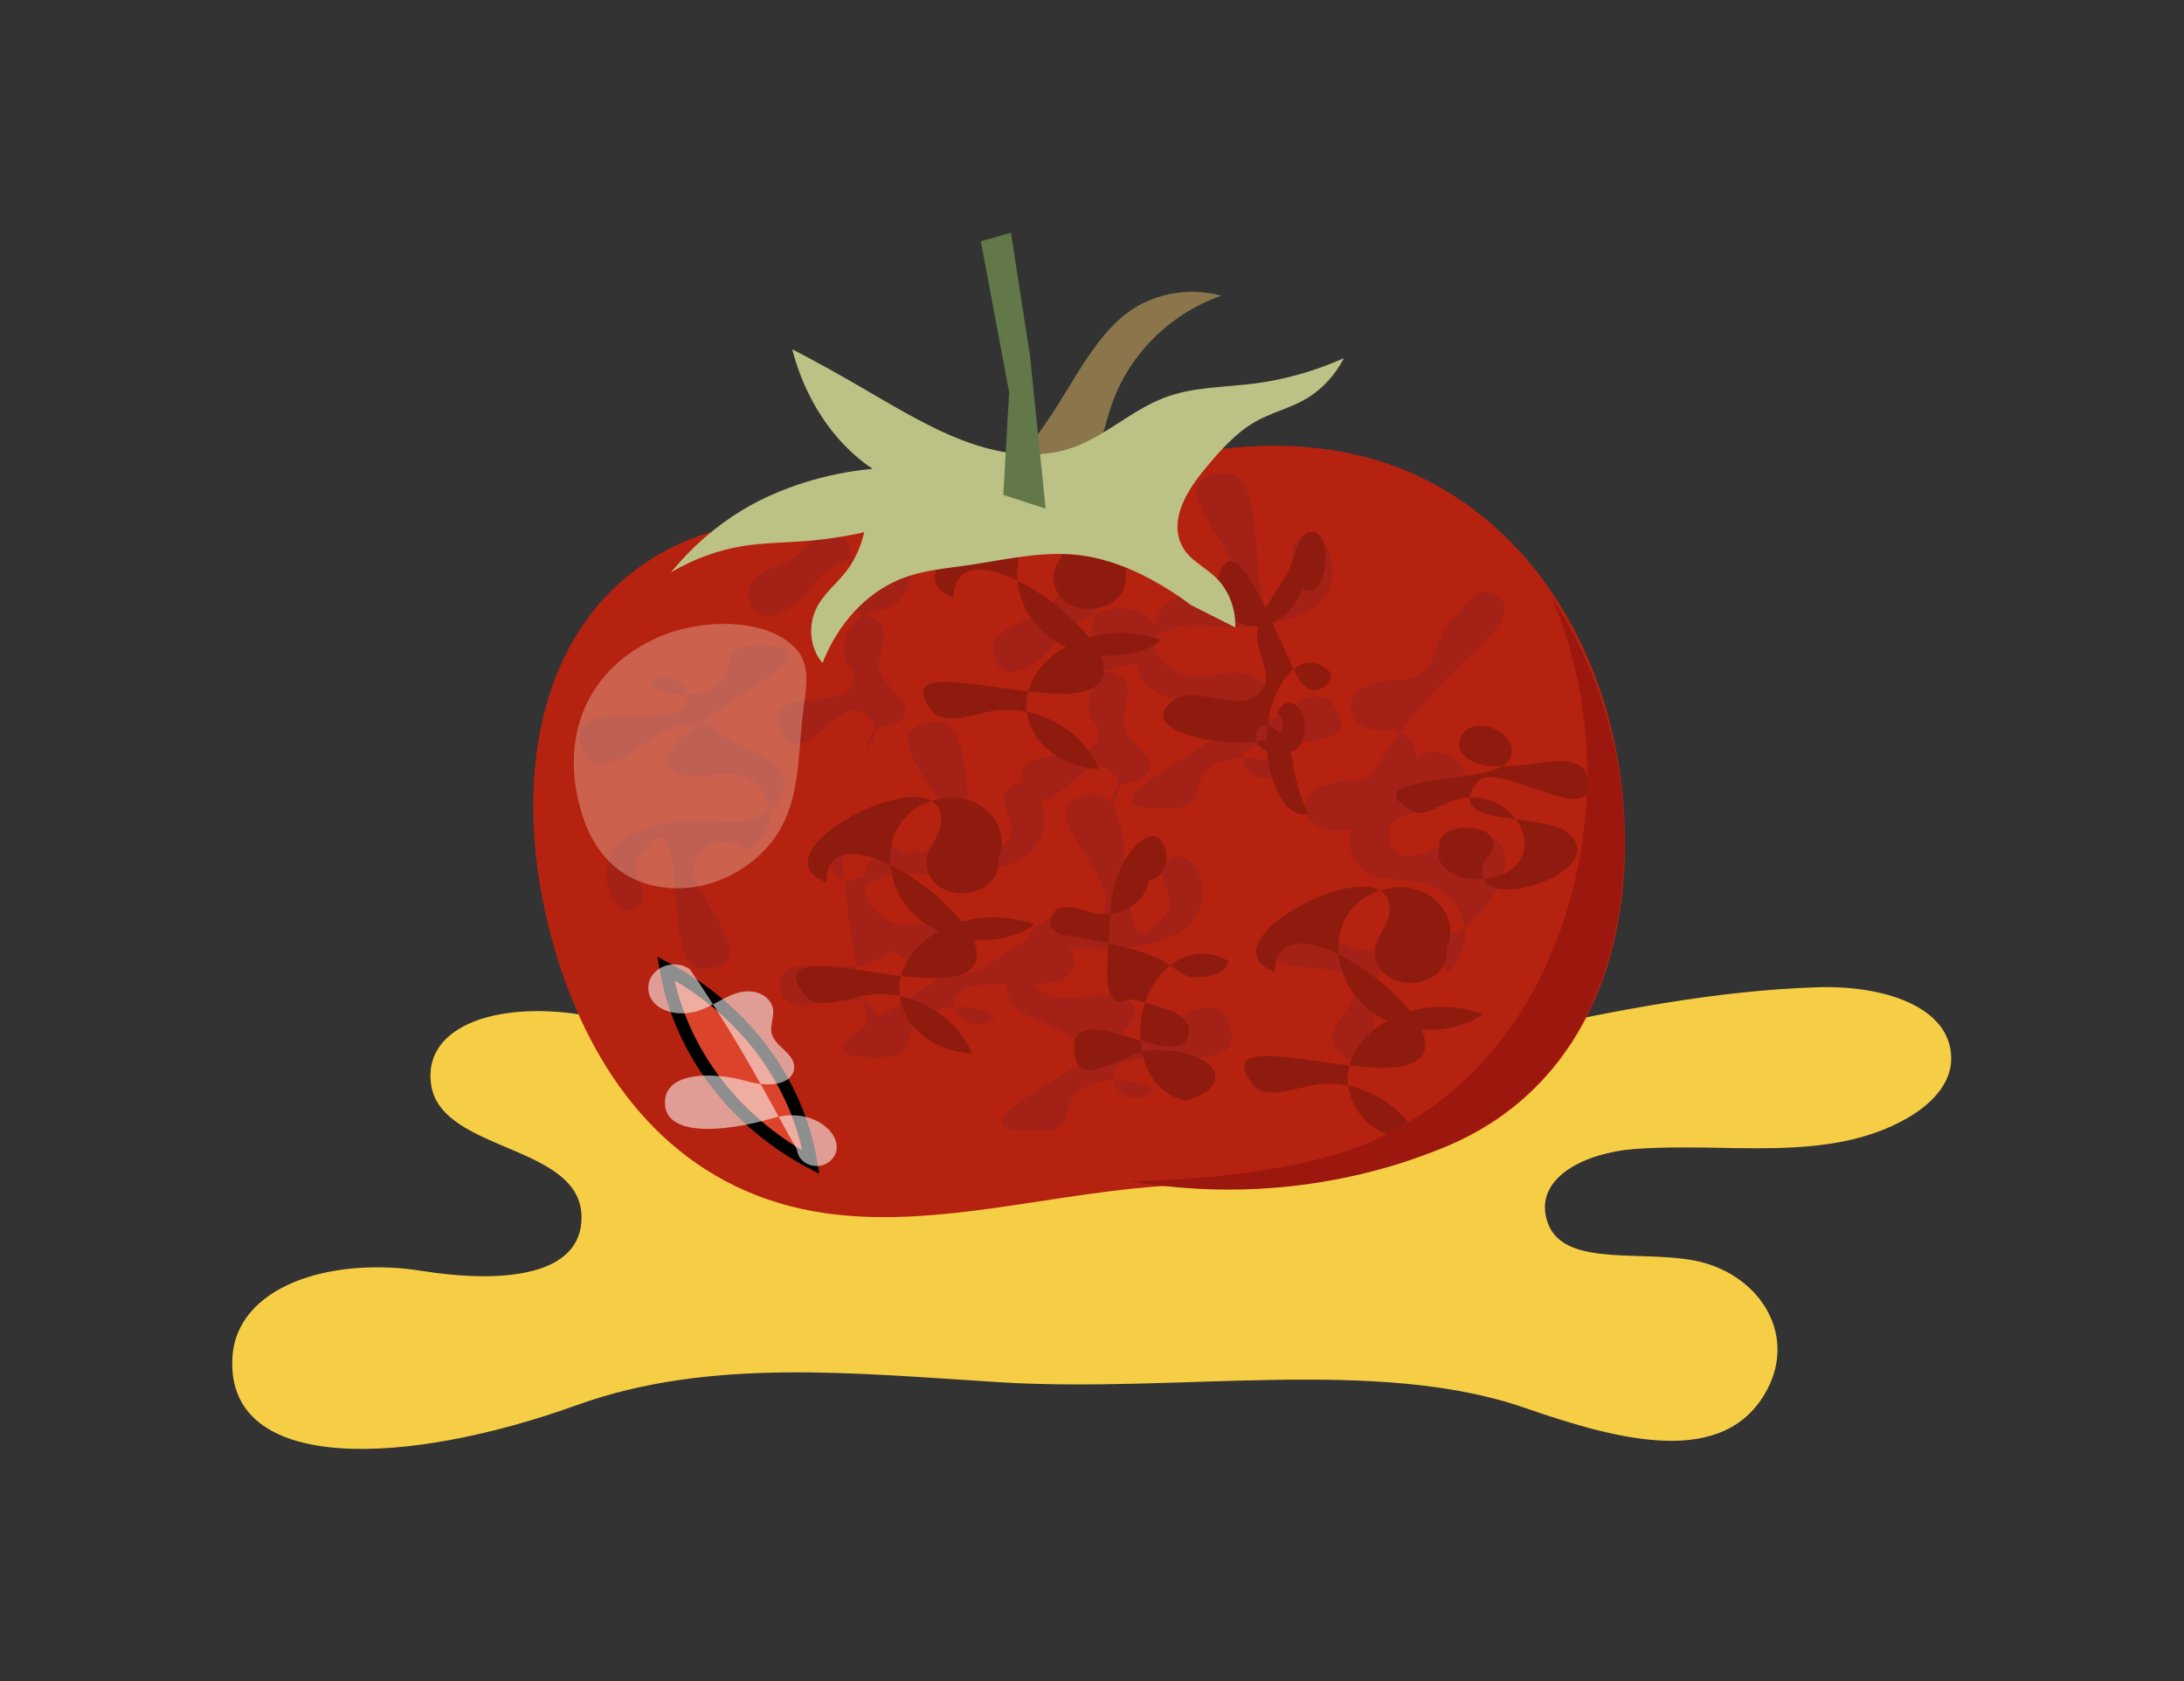 <?xml version="1.0" encoding="UTF-8" standalone="no"?>
<!-- Created with Inkscape (http://www.inkscape.org/) -->

<svg
   version="1.1"
   id="svg2"
   width="463.829"
   height="357.002"
   viewBox="0 0 463.829 357.002"
   xmlns="http://www.w3.org/2000/svg"
   xmlns:svg="http://www.w3.org/2000/svg">
  <rect x="0" y="0" width="463.829" height="357.002" fill="#333333" stroke="none"/>
  <defs
     id="defs6">
    <clipPath
       clipPathUnits="userSpaceOnUse"
       id="clipPath18">
      <path
         d="m 36,36 h 275.872 v 75.568 H 36 Z"
         id="path16" />
    </clipPath>
    <clipPath
       clipPathUnits="userSpaceOnUse"
       id="clipPath28">
      <path
         d="m 83.952,72.923 h 175.94 v 124.889 H 83.952 Z"
         id="path26" />
    </clipPath>
    <clipPath
       clipPathUnits="userSpaceOnUse"
       id="clipPath38">
      <path
         d="m 103.741,79.812 h 27.797 v 36.585 H 103.741 Z"
         id="path36" />
    </clipPath>
    <clipPath
       clipPathUnits="userSpaceOnUse"
       id="clipPath52">
      <path
         d="m 123.215,101.111 h 24.462 v 32.913 H 123.215 Z"
         id="path50" />
    </clipPath>
    <clipPath
       clipPathUnits="userSpaceOnUse"
       id="clipPath62">
      <path
         d="m 200.86,97.473 h 39.962 v 77.081 h -39.962 z"
         id="path60" />
    </clipPath>
    <clipPath
       clipPathUnits="userSpaceOnUse"
       id="clipPath72">
      <path
         d="m 221.385,125.116 h 32.669 v 28.104 H 221.385 Z"
         id="path70" />
    </clipPath>
    <clipPath
       clipPathUnits="userSpaceOnUse"
       id="clipPath82">
      <path
         d="m 157.161,138.721 h 27.748 v 36.13 H 157.161 Z"
         id="path80" />
    </clipPath>
    <clipPath
       clipPathUnits="userSpaceOnUse"
       id="clipPath92">
      <path
         d="m 158.635,86.667 h 38.683 v 55.466 H 158.635 Z"
         id="path90" />
    </clipPath>
    <clipPath
       clipPathUnits="userSpaceOnUse"
       id="clipPath102">
      <path
         d="m 179.37,137.995 h 35.283 v 55.466 h -35.283 z"
         id="path100" />
    </clipPath>
    <clipPath
       clipPathUnits="userSpaceOnUse"
       id="clipPath112">
      <path
         d="m 184.314,137.088 h 28.795 v 47 H 184.314 Z"
         id="path110" />
    </clipPath>
    <clipPath
       clipPathUnits="userSpaceOnUse"
       id="clipPath122">
      <path
         d="m 133.404,98.389 h 38.683 v 55.466 H 133.404 Z"
         id="path120" />
    </clipPath>
    <clipPath
       clipPathUnits="userSpaceOnUse"
       id="clipPath132">
      <path
         d="m 91.286,112.44 h 35.283 v 53.481 h -35.283 z"
         id="path130" />
    </clipPath>
    <clipPath
       clipPathUnits="userSpaceOnUse"
       id="clipPath142">
      <path
         d="m 125.804,99.002 h 40.099 v 42.841 H 125.804 Z"
         id="path140" />
    </clipPath>
    <clipPath
       clipPathUnits="userSpaceOnUse"
       id="clipPath152">
      <path
         d="m 118.246,147.662 h 27.748 v 36.13 H 118.246 Z"
         id="path150" />
    </clipPath>
    <clipPath
       clipPathUnits="userSpaceOnUse"
       id="clipPath162">
      <path
         d="m 146.056,144.307 h 40.099 v 42.841 H 146.056 Z"
         id="path160" />
    </clipPath>
    <clipPath
       clipPathUnits="userSpaceOnUse"
       id="clipPath172">
      <path
         d="m 166.324,91.492 h 30.276 v 44.116 H 166.324 Z"
         id="path170" />
    </clipPath>
    <clipPath
       clipPathUnits="userSpaceOnUse"
       id="clipPath182">
      <path
         d="m 197.237,84.73 h 40.099 v 42.841 H 197.237 Z"
         id="path180" />
    </clipPath>
    <clipPath
       clipPathUnits="userSpaceOnUse"
       id="clipPath192">
      <path
         d="m 102.288,81.065 h 32.027 v 34.13 H 102.288 Z"
         id="path190" />
    </clipPath>
    <clipPath
       clipPathUnits="userSpaceOnUse"
       id="clipPath202">
      <path
         d="m 178.999,77.308 h 80.823 v 96.332 H 178.999 Z"
         id="path200" />
    </clipPath>
    <clipPath
       clipPathUnits="userSpaceOnUse"
       id="clipPath212">
      <path
         d="m 164.413,227.712 31.341,-6.167 -7.556,-38.404 -31.341,6.167 z"
         id="path210" />
    </clipPath>
    <clipPath
       clipPathUnits="userSpaceOnUse"
       id="clipPath218">
      <path
         d="M 0,0 H 347.872 V 267.752 H 0 Z"
         id="path216" />
    </clipPath>
    <clipPath
       clipPathUnits="userSpaceOnUse"
       id="clipPath228">
      <path
         d="m 105.894,161.198 h 109.224 v 51.981 H 105.894 Z"
         id="path226" />
    </clipPath>
    <clipPath
       clipPathUnits="userSpaceOnUse"
       id="clipPath238">
      <path
         d="m 155.268,185.792 h 12.327 v 45.96 H 155.268 Z"
         id="path236" />
    </clipPath>
    <clipPath
       clipPathUnits="userSpaceOnUse"
       id="clipPath248">
      <path
         d="m 90.42,125.313 h 39.054 v 44.116 H 90.42 Z"
         id="path246" />
    </clipPath>
  </defs>
  <g
     id="g8"
     transform="matrix(1.333,0,0,-1.333,0,357.002)">
    <g
       id="g10" />
    <g
       id="g12">
      <g
         id="g14"
         clip-path="url(#clipPath18)">
        <path
           d="M 100.398,104.273 C 84.061,109.647 67.201,106.122 68.669,95.141 70.168,83.936 93.606,85.736 92.621,73.111 91.923,64.175 79.009,63.48 67.245,65.356 52.71,67.675 37.626,62.955 37.024,51.492 36.048,32.9 65.01,34.283 91.878,43.973 c 10.689,3.855 21.847,5.092 33.171,5.215 11.321,0.123 22.818,-0.865 34.229,-1.566 28.652,-1.76 60.015,4.131 83.677,-4.087 15.304,-5.316 31.907,-9.607 38.577,2.882 4.89,9.155 -1.567,18.803 -11.844,20.643 -9.324,1.669 -22,-1.381 -23.455,7.335 -1.005,6.018 6.328,9.756 14.045,10.369 14.868,1.181 30.851,-2.392 43.601,4.94 3.813,2.193 7.013,5.463 6.993,9.511 -0.04,8.287 -10.85,11.678 -21.364,11.329 -31.945,-1.063 -62.836,-12.286 -94.554,-16.099 -32.227,-3.874 -63.803,-0.286 -94.555,9.829 z"
           style="fill:#f6ce46;fill-opacity:1;fill-rule:nonzero;stroke:none"
           id="path20" />
      </g>
    </g>
    <g
       id="g22">
      <g
         id="g24"
         clip-path="url(#clipPath28)">
        <path
           d="m 87.295,120.63 c -5.427,22.233 -2.147,47.151 17.508,58.776 6.283,3.717 13.554,5.247 20.826,6.251 8.818,1.217 17.869,1.79 26.91,1.605 l 17.813,2.395 c 7.089,3.144 14.431,5.255 21.842,6.344 11.623,1.708 23.731,0.942 34.706,-4.48 18.202,-8.992 29.307,-28.445 31.539,-49.577 2.171,-20.554 -3.22,-42.008 -21.405,-53.375 C 220.909,78.489 200.176,80.444 180.863,78.506 160.495,76.463 139.603,69.98 120.598,77.368 101.86,84.652 91.759,102.341 87.295,120.63 Z"
           style="fill:#b62210;fill-opacity:1;fill-rule:nonzero;stroke:none"
           id="path30" />
      </g>
    </g>
    <g
       id="g32">
      <g
         id="g34"
         clip-path="url(#clipPath38)">
        <path
           d="m 129.214,82.648 c -5.391,2.866 -10.113,6.664 -13.898,11.18 -4.841,5.776 -8.019,12.559 -9.246,19.733 5.862,-3.105 10.928,-7.311 14.859,-12.337 4.318,-5.52 7.155,-11.882 8.285,-18.576 z"
           style="fill:#dc432b;fill-opacity:1;fill-rule:nonzero;stroke:none"
           id="path40" />
        <g
           id="g42"
           transform="matrix(1,0,0,-1,106.07,113.561)">
          <path
             d="M 23.144,30.913 C 17.752,28.047 13.031,24.249 9.246,19.733 4.405,13.957 1.227,7.174 0,0 c 5.862,3.105 10.928,7.311 14.859,12.337 4.318,5.52 7.155,11.882 8.285,18.576 z"
             style="fill:none;stroke:#000000;stroke-width:2;stroke-linecap:butt;stroke-linejoin:miter;stroke-miterlimit:4;stroke-dasharray:none;stroke-opacity:1"
             id="path44" />
        </g>
      </g>
    </g>
    <g
       id="g46">
      <g
         id="g48"
         clip-path="url(#clipPath52)">
        <path
           d="m 139.085,102.111 c -0.97,2.823 -1.797,6.475 -2.537,10.765 -1.026,5.945 -1.854,12.863 -2.543,20.148 -3.122,-1.469 -1.707,-5.775 1.79,-5.448 3.817,0.357 12.286,8.277 10.684,2.763 -0.378,-1.301 -2.216,-1.223 -3.784,-1.287 -3.006,-0.122 -5.556,-2.115 -6.12,-4.753 -0.743,-3.476 1.95,-6.783 5.824,-7.156 -1.789,-2.194 -4.664,-3.433 -7.666,-3.303 -4.849,0.211 -10.576,1.022 -10.516,-2.803 0.104,-6.539 9.646,-0.956 13.694,-3.011 2.359,-1.198 2.941,-4.056 1.175,-5.915 z"
           style="fill:#a42117;fill-opacity:1;fill-rule:nonzero;stroke:none"
           id="path54" />
      </g>
    </g>
    <g
       id="g56">
      <g
         id="g58"
         clip-path="url(#clipPath62)">
        <path
           d="m 225.953,147.393 c 4.515,2.436 9.521,-2.398 6.572,-6.346 -2.499,-3.346 -12.889,-1.335 -11.087,-7.231 1.857,-6.075 9.072,1.222 14.056,1.007 12.076,-0.523 -4.382,-23.633 -9.853,-13.835 -1.855,-3.803 -6.771,-5.496 -10.934,-3.767 -5.309,2.205 -11.232,6.018 -12.583,1.557 -2.357,-7.788 11.739,-3.126 13.639,-7.458 1.57,-3.579 -6.795,-8.034 -2.042,-11.52 8.112,-5.951 3.423,9.788 6.739,14.573 2.701,3.898 9.157,2.999 10.157,-1.518 5.034,4.491 3.01,12.214 -3.673,14.222 -3.229,0.97 -7.1,0.093 -9.73,2.153 -6.732,5.273 3.209,20.057 13.066,30.243 4.707,4.864 10.211,8.851 9.375,12.07 -0.289,1.113 -1.539,1.906 -2.786,2.005 -2.163,0.172 -3.513,-2.443 -5.444,-4.312 -2.828,-2.738 -2.117,-7.57 -5.987,-9.205 -1.013,-0.428 -2.136,-0.43 -3.211,-0.524 -1.643,-0.143 -3.266,-0.51 -4.816,-1.102 -2.741,-1.186 -3.026,-4.63 -0.512,-6.176 1.937,-1.191 4.619,-0.304 6.623,-1.373 3.242,-1.728 2.375,-5.906 0.284,-9.367 -4.821,-7.981 -16.182,-7.434 -15.715,-1.929 0.301,3.555 5.313,3.726 9.548,4.179 3.144,0.337 6.073,1.624 8.316,3.655 z"
           style="fill:#a42117;fill-opacity:1;fill-rule:nonzero;stroke:none"
           id="path64" />
      </g>
    </g>
    <g
       id="g66">
      <g
         id="g68"
         clip-path="url(#clipPath72)">
        <path
           d="m 232.529,149.766 c 1.196,5.076 10.567,1.405 7.834,-3.154 -2.351,-3.921 -25.633,-2.024 -15.386,-7.976 1.804,-1.048 3.73,0.57 5.65,1.343 11.173,4.5 18.237,-11.15 5.365,-12.231 -4.168,-0.35 -7.736,2.273 -6.642,5.173 -0.601,3.719 8.259,4.225 8.65,0.488 0.131,-1.25 -1.394,-2.163 -1.725,-3.334 -2.447,-8.652 20.711,-1.333 13.708,4.937 -4.077,3.65 -20.337,0.717 -14.631,8.201 3.029,3.973 20.396,-8.849 17.345,1.423 -0.558,1.878 -3.657,2.176 -6.449,1.805 -2.837,-0.377 -5.78,-0.855 -8.542,-0.696 -3.018,0.174 -5.7,1.802 -5.177,4.02 z"
           style="fill:#8f1b0f;fill-opacity:1;fill-rule:nonzero;stroke:none"
           id="path74" />
      </g>
    </g>
    <g
       id="g76">
      <g
         id="g78"
         clip-path="url(#clipPath82)">
        <path
           d="m 171.976,173.678 c 5.688,-1.887 -0.907,-9.014 2.546,-11.825 1.256,-1.023 3.269,-0.912 4.412,-2.056 2.183,-2.184 -0.666,-5.274 0.144,-7.871 0.867,-2.781 5.852,-4.888 3.522,-7.616 -0.949,-1.111 -2.762,-0.951 -4.048,-1.673 -1.093,-0.614 -1.675,-1.762 -1.478,-2.916 2.219,1.938 1.128,5.574 -1.796,5.984 -3.744,0.526 -8.617,-9.535 -11.77,-3.395 -3.62,7.051 8.923,3.713 10.988,6.995 0.821,1.305 0.521,3.015 -0.695,3.967 -1.062,2.926 0.063,5.968 2.544,7.521 0.952,0.597 2.083,0.727 3.164,0.964 1.08,0.237 2.109,0.58 2.861,1.597 5.99,8.093 -6.938,11.131 -14.406,1.763 -3.776,-4.736 -8.894,-6.133 -9.735,-1.435 -0.674,3.763 3.808,4.404 6.601,6.05 2.536,1.494 4.189,4.927 7.146,3.946 z"
           style="fill:#a42117;fill-opacity:1;fill-rule:nonzero;stroke:none"
           id="path84" />
      </g>
    </g>
    <g
       id="g86">
      <g
         id="g88"
         clip-path="url(#clipPath92)">
        <path
           d="m 173.081,100.797 c -1.596,1.458 -3.415,2.574 -5.267,3.416 -2.724,1.239 -5.563,2.13 -6.744,4.119 -2.83,4.767 3.636,9.904 12.404,8.293 4.725,-0.324 9.463,0.453 13.765,2.258 7.811,3.277 3.499,15.51 -1.11,11.798 -2.737,-2.204 1.648,-5.845 -0.22,-8.26 -10.148,-13.123 -2.918,19.083 -11.347,18.709 -12.245,-0.544 3.431,-12.623 1.496,-17.75 -1.275,-3.379 -6.231,-4.475 -8.847,-1.879 -7.341,-3.034 -4.7,-13.107 3.354,-12.728 2.39,0.112 4.853,0.947 7.007,0.4 16.641,-4.231 -35.687,-22.427 -11.379,-21.469 5.345,0.211 2.678,4.391 5.982,6.577 2.966,1.963 8.813,1.9 11.662,-0.085 -2.052,-2.345 -6.204,-1.199 -6.474,1.787 -0.687,7.602 23.461,-1.979 18.208,9.509 -1.777,3.887 -7.319,0.888 -12.02,-2.505 -2.948,-2.128 -6.813,-2.938 -10.469,-2.191 z"
           style="fill:#a42117;fill-opacity:1;fill-rule:nonzero;stroke:none"
           id="path94" />
      </g>
    </g>
    <g
       id="g96">
      <g
         id="g98"
         clip-path="url(#clipPath102)">
        <path
           d="m 193.815,152.124 c -1.596,1.458 -3.415,2.574 -5.267,3.416 -2.724,1.239 -5.563,2.13 -6.744,4.119 -2.83,4.767 3.636,9.904 12.404,8.293 4.725,-0.324 9.463,0.453 13.765,2.258 7.811,3.277 3.499,15.51 -1.11,11.798 -2.737,-2.204 1.648,-5.845 -0.22,-8.26 -10.148,-13.123 -2.918,19.083 -11.347,18.709 -12.245,-0.544 3.431,-12.623 1.496,-17.75 -1.275,-3.379 -6.231,-4.475 -8.847,-1.879 -7.341,-3.034 -4.7,-13.107 3.354,-12.728 2.39,0.112 4.853,0.947 7.007,0.4 16.641,-4.231 -35.687,-22.427 -11.379,-21.469 5.345,0.211 2.678,4.391 5.982,6.577 2.966,1.963 8.813,1.899 11.662,-0.085 -1.817,-2.942 -6.765,-1.577 -6.474,1.787 0.39,4.517 21.185,-1.006 14.077,8.532 -1.675,2.248 -5.058,0.409 -7.888,-1.528 -2.99,-2.046 -6.812,-2.848 -10.469,-2.191 z"
           style="fill:#a42117;fill-opacity:1;fill-rule:nonzero;stroke:none"
           id="path104" />
      </g>
    </g>
    <g
       id="g106">
      <g
         id="g108"
         clip-path="url(#clipPath112)">
        <path
           d="m 208.476,138.211 c -1.658,-0.515 -3.446,0.608 -4.692,2.981 -5.639,10.745 1.86,26.221 8.325,19.361 -0.008,-1.639 -1.367,-2.631 -2.718,-2.696 -1.097,-0.053 -2.104,1.03 -2.775,2.375 -4.498,9.033 -9.878,24.439 -12.568,15.525 -0.957,-3.171 1.3,-7.386 5.424,-7.727 3.585,-0.297 6.693,2.386 8.017,6.041 3.745,-2.859 5.487,9.415 1.284,9.006 -1.645,-0.16 -2.241,-2.698 -2.914,-4.754 -1.44,-4.4 -6.065,-7.899 -5.528,-12.582 0.318,-2.769 2.461,-5.641 0.608,-7.963 -3.359,-4.21 -10.281,1.34 -14.157,-1.653 -8.549,-6.601 23.359,-9.988 16.714,-1.774 1.521,3.152 4.776,1.019 4.338,-3.102 -0.379,-3.563 -3.171,-3.846 -5.709,-3.112 -0.849,0.245 -1.77,0.671 -1.935,1.989 -0.482,3.862 4.866,2.459 5.797,-3.846 0.438,-2.969 1.291,-5.731 2.49,-8.071 z"
           style="fill:#8f1b0f;fill-opacity:1;fill-rule:nonzero;stroke:none"
           id="path114" />
      </g>
    </g>
    <g
       id="g116">
      <g
         id="g118"
         clip-path="url(#clipPath122)">
        <path
           d="m 147.85,112.518 c -1.596,1.458 -3.415,2.574 -5.267,3.416 -2.724,1.239 -5.563,2.13 -6.744,4.119 -2.83,4.767 3.636,9.904 12.404,8.293 4.725,-0.324 9.463,0.453 13.765,2.258 7.811,3.277 3.499,15.51 -1.11,11.798 -2.737,-2.204 1.648,-5.845 -0.22,-8.26 -10.148,-13.123 -2.918,19.083 -11.347,18.709 -12.245,-0.544 3.431,-12.623 1.496,-17.75 -1.275,-3.379 -6.231,-4.475 -8.847,-1.879 -7.341,-3.034 -4.7,-13.107 3.354,-12.728 2.39,0.112 4.853,0.947 7.007,0.4 16.641,-4.231 -35.687,-22.427 -11.379,-21.469 5.345,0.211 2.678,4.391 5.982,6.577 2.966,1.963 8.813,1.9 11.662,-0.085 -2.052,-2.345 -6.204,-1.199 -6.474,1.787 -0.687,7.601 23.461,-1.979 18.208,9.509 -1.777,3.887 -7.319,0.888 -12.02,-2.505 -2.948,-2.128 -6.813,-2.938 -10.469,-2.191 z"
           style="fill:#a42117;fill-opacity:1;fill-rule:nonzero;stroke:none"
           id="path124" />
      </g>
    </g>
    <g
       id="g126">
      <g
         id="g128"
         clip-path="url(#clipPath132)">
        <path
           d="m 113.369,152.28 c 1.448,-1.404 3.098,-2.478 4.779,-3.289 2.471,-1.193 5.048,-2.051 6.119,-3.966 2.568,-4.59 -3.299,-9.537 -11.254,-7.986 -4.287,0.312 -8.586,-0.436 -12.489,-2.175 -7.087,-3.156 -3.175,-14.934 1.007,-11.36 2.483,2.123 -1.495,5.628 0.2,7.954 9.208,12.636 2.648,-18.375 10.295,-18.014 11.11,0.524 -3.113,12.154 -1.357,17.091 1.157,3.254 5.653,4.309 8.027,1.809 6.661,2.921 4.264,12.62 -3.043,12.256 -2.169,-0.108 -4.403,-0.912 -6.358,-0.385 -15.098,4.074 32.379,21.594 10.324,20.672 -4.85,-0.203 -2.43,-4.228 -5.427,-6.333 -2.691,-1.89 -7.996,-1.829 -10.581,0.082 1.862,2.258 5.629,1.154 5.874,-1.721 0.624,-7.319 -21.286,1.906 -16.521,-9.156 1.612,-3.743 6.641,-0.855 10.906,2.412 2.674,2.049 6.181,2.829 9.499,2.11 z"
           style="fill:#a42117;fill-opacity:1;fill-rule:nonzero;stroke:none"
           id="path134" />
      </g>
    </g>
    <g
       id="g136">
      <g
         id="g138"
         clip-path="url(#clipPath142)">
        <path
           d="m 154.863,100.002 c -4.635,0.29 -8.663,2.542 -10.417,5.824 -5.195,9.721 8.013,19.229 20.458,14.726 -2.155,-1.501 -4.781,-2.367 -7.513,-2.479 -17.476,-0.717 -20.85,20.431 -7.133,22.584 6.105,0.958 11.05,-4.389 8.832,-9.551 0.707,-6.835 -10.881,-7.743 -11.501,-0.901 -0.209,2.307 1.976,3.962 2.293,6.155 1.782,12.323 -31.017,-4.127 -18.227,-9.115 0.115,15.351 36.494,-12.965 19.454,-15.142 -8.961,-1.145 -29.55,6.197 -23.062,-2.628 1.867,-2.539 5.795,-1.089 9.257,-0.341 3.652,0.79 7.469,0.047 10.675,-1.708 3.153,-1.726 5.574,-4.337 6.883,-7.423 z"
           style="fill:#8f1b0f;fill-opacity:1;fill-rule:nonzero;stroke:none"
           id="path144" />
      </g>
    </g>
    <g
       id="g146">
      <g
         id="g148"
         clip-path="url(#clipPath152)">
        <path
           d="m 133.061,182.619 c 5.688,-1.887 -0.907,-9.014 2.546,-11.825 1.256,-1.023 3.269,-0.912 4.412,-2.056 2.183,-2.184 -0.666,-5.274 0.144,-7.871 0.867,-2.781 5.852,-4.888 3.522,-7.616 -0.949,-1.111 -2.762,-0.951 -4.048,-1.673 -1.093,-0.614 -1.675,-1.762 -1.478,-2.916 2.219,1.938 1.128,5.574 -1.796,5.985 -3.744,0.526 -8.618,-9.536 -11.77,-3.395 -3.619,7.051 8.923,3.713 10.988,6.995 0.821,1.305 0.521,3.015 -0.695,3.967 -1.062,2.926 0.063,5.968 2.544,7.521 0.952,0.597 2.083,0.727 3.164,0.964 1.08,0.237 2.109,0.58 2.861,1.597 5.99,8.093 -6.938,11.131 -14.406,1.763 -3.776,-4.737 -8.894,-6.133 -9.735,-1.435 -0.674,3.763 3.808,4.404 6.601,6.05 2.536,1.494 4.189,4.927 7.146,3.946 z"
           style="fill:#a42117;fill-opacity:1;fill-rule:nonzero;stroke:none"
           id="path154" />
      </g>
    </g>
    <g
       id="g156">
      <g
         id="g158"
         clip-path="url(#clipPath162)">
        <path
           d="m 175.115,145.307 c -4.635,0.29 -8.663,2.542 -10.417,5.824 -5.195,9.721 8.013,19.229 20.458,14.726 -2.155,-1.501 -4.781,-2.367 -7.513,-2.479 -17.477,-0.717 -20.85,20.431 -7.133,22.584 6.105,0.958 11.05,-4.389 8.832,-9.551 0.707,-6.835 -10.881,-7.743 -11.501,-0.902 -0.209,2.307 1.976,3.962 2.293,6.155 1.782,12.323 -31.017,-4.127 -18.227,-9.115 0.115,15.351 36.494,-12.965 19.454,-15.142 -8.961,-1.145 -29.55,6.197 -23.062,-2.628 1.867,-2.539 5.795,-1.089 9.258,-0.341 3.652,0.79 7.469,0.047 10.675,-1.708 3.153,-1.726 5.574,-4.337 6.883,-7.423 z"
           style="fill:#8f1b0f;fill-opacity:1;fill-rule:nonzero;stroke:none"
           id="path164" />
      </g>
    </g>
    <g
       id="g166">
      <g
         id="g168"
         clip-path="url(#clipPath172)">
        <path
           d="m 189.044,92.492 c -3.308,0.471 -6.081,3.282 -6.984,7.216 -2.313,10.073 5.706,19.428 13.524,15.126 0.252,-1.672 -2.355,-2.693 -4.893,-2.696 -2.307,-0.002 -2.696,0.941 -4.994,2.375 -3.231,2.017 -11.285,3.61 -15.883,4.309 -2.265,0.344 -3.006,1.858 -2.134,3.353 1.168,2.001 4.047,0.87 6.61,0.251 4.037,-0.975 8.126,1.393 8.805,5.139 2.041,0.312 3.039,2.502 2.707,4.454 -1.102,6.478 -8.523,-0.169 -8.884,-9.309 -0.326,-8.249 -2.019,-16.347 3.163,-14.078 1.842,-0.384 3.656,-0.869 5.433,-1.453 1.95,-0.641 3.938,-1.671 3.89,-3.534 -0.212,-8.212 -19.776,6.985 -18.193,-3.971 0.842,-5.827 8.217,1.071 13.352,0.888 10.066,-0.359 12.061,-5.794 4.483,-8.071 z"
           style="fill:#8f1b0f;fill-opacity:1;fill-rule:nonzero;stroke:none"
           id="path174" />
      </g>
    </g>
    <g
       id="g176">
      <g
         id="g178"
         clip-path="url(#clipPath182)">
        <path
           d="m 226.295,85.73 c -4.635,0.29 -8.663,2.542 -10.417,5.824 -5.195,9.721 8.013,19.229 20.458,14.726 -2.155,-1.501 -4.781,-2.367 -7.513,-2.479 -17.477,-0.717 -20.85,20.431 -7.133,22.584 6.105,0.958 11.05,-4.389 8.832,-9.551 0.707,-6.835 -10.881,-7.743 -11.501,-0.902 -0.209,2.307 1.976,3.962 2.294,6.155 1.782,12.323 -31.018,-4.127 -18.227,-9.115 0.115,15.351 36.494,-12.965 19.454,-15.142 -8.961,-1.145 -29.55,6.197 -23.062,-2.628 1.867,-2.539 5.795,-1.089 9.257,-0.341 3.652,0.79 7.469,0.047 10.675,-1.708 3.153,-1.726 5.574,-4.337 6.883,-7.423 z"
           style="fill:#8f1b0f;fill-opacity:1;fill-rule:nonzero;stroke:none"
           id="path184" />
      </g>
    </g>
    <g
       id="g186">
      <g
         id="g188"
         clip-path="url(#clipPath192)">
        <path
           d="m 126.968,84.704 c -1.709,2.973 -3.476,6.304 -5.465,9.861 -3.435,6.145 -7.284,12.542 -11.581,18.843 -2.832,1.984 -6.909,-0.028 -6.62,-3.267 0.287,-3.209 4.598,-4.643 8.416,-3.192 2.924,1.111 5.514,3.546 8.643,2.817 1.393,-0.325 2.517,-1.29 2.777,-2.566 0.274,-1.343 -0.532,-2.703 -0.188,-4.037 0.557,-2.161 3.867,-3.238 3.567,-5.589 -0.325,-2.552 -3.974,-2.986 -7.301,-2.046 -6.011,1.698 -12.759,1.35 -13.238,-2.803 -0.68,-5.902 8.548,-5.538 17.239,-3.011 7.19,2.091 12.414,-3.877 9.055,-6.84 -1.907,-1.682 -5.107,-0.578 -5.305,1.831 z"
           style="fill:#ffffff;fill-opacity:0.555;fill-rule:nonzero;stroke:none"
           id="path194" />
      </g>
    </g>
    <g
       id="g196">
      <g
         id="g198"
         clip-path="url(#clipPath202)">
        <path
           d="m 247.271,172.64 c 5.855,-14.149 6.993,-29.13 4.034,-43.364 -3.507,-16.87 -12.934,-33.532 -30.532,-42.244 -6.203,-3.071 -13.174,-4.703 -20.351,-5.76 -6.625,-0.976 -13.499,-1.506 -20.424,-1.608 13.67,-2.371 27.712,-1.626 40.98,2.196 7.581,2.183 14.837,5.379 20.677,10.188 9.96,8.2 14.951,20.215 16.566,32.554 2.196,16.788 -1.68,33.672 -10.951,48.039 z"
           style="fill:#9c170e;fill-opacity:1;fill-rule:nonzero;stroke:none"
           id="path204" />
      </g>
    </g>
    <g
       id="g206">
      <g
         id="g208"
         clip-path="url(#clipPath212)">
        <g
           id="g214"
           clip-path="url(#clipPath218)">
          <path
             d="m 158.031,190.097 c 3.562,3.561 6.742,7.463 9.497,11.651 2.49,3.786 4.627,7.799 7.381,11.405 1.566,2.05 3.334,3.967 5.521,5.398 4.072,2.666 9.223,3.457 14.142,2.172 -8.497,-3.054 -14.971,-9.651 -17.684,-18.02 -0.69,-2.128 -1.104,-4.34 -2.096,-6.363 -0.982,-2 -2.48,-3.743 -4.393,-5.087 z"
             style="fill:#8b764b;fill-opacity:1;fill-rule:nonzero;stroke:none"
             id="path220" />
        </g>
      </g>
    </g>
    <g
       id="g222">
      <g
         id="g224"
         clip-path="url(#clipPath228)">
        <path
           d="m 131.044,162.198 c 2.471,6.278 6.902,11.092 12.304,13.328 3.453,1.429 7.126,1.706 10.754,2.234 6.331,0.92 12.644,2.529 19.016,1.46 3.481,-0.584 6.935,-1.919 10.118,-3.622 2.272,-1.216 4.458,-2.612 6.539,-4.181 l 7.028,-3.547 c 0.1,2.973 -0.999,5.844 -3.008,7.86 -1.861,1.867 -4.486,2.899 -5.611,5.412 -1.813,4.05 0.915,8.529 3.848,12.052 2.42,2.907 4.92,5.724 7.996,7.462 2.824,1.596 5.97,2.226 8.704,4.028 2.188,1.442 4.054,3.523 5.386,6.086 -4.657,-2.089 -9.536,-3.461 -14.505,-4.079 -4.732,-0.589 -9.582,-0.508 -14.088,-2.22 -5.237,-1.99 -9.49,-6.177 -14.685,-7.978 -7.146,-2.477 -14.801,-0.338 -21.831,3.076 -4.157,2.019 -8.129,4.422 -12.157,6.757 -3.473,2.013 -7.007,3.981 -10.634,5.854 0.759,-2.941 1.852,-5.738 3.248,-8.308 2.426,-4.468 5.703,-8.154 9.55,-10.741 -3.72,-0.339 -7.4,-1.083 -10.984,-2.221 -3.341,-1.061 -6.619,-2.46 -9.735,-4.333 -4.218,-2.535 -8.069,-5.891 -11.403,-9.937 3.612,2.128 7.479,3.546 11.455,4.187 3.297,0.531 6.64,0.534 9.963,0.792 3.152,0.245 6.286,0.72 9.38,1.421 -0.548,-2.389 -1.57,-4.576 -2.976,-6.367 -1.778,-2.266 -4.155,-3.936 -5.085,-6.854 -0.843,-2.642 -0.287,-5.668 1.413,-7.62 z"
           style="fill:#bcc185;fill-opacity:1;fill-rule:nonzero;stroke:none"
           id="path230" />
      </g>
    </g>
    <g
       id="g232">
      <g
         id="g234"
         clip-path="url(#clipPath238)">
        <path
           d="m 159.851,188.983 0.925,16.37 -4.508,24.03 4.793,1.369 3.031,-19.566 2.503,-24.394 z"
           style="fill:#627849;fill-opacity:1;fill-rule:nonzero;stroke:none"
           id="path240" />
      </g>
    </g>
    <g
       id="g242">
      <g
         id="g244"
         clip-path="url(#clipPath248)">
        <path
           d="m 126.938,164.329 c -4.496,5.1 -15.304,5.162 -22.605,1.731 -13.002,-6.11 -15.013,-18.8 -11.175,-29.179 1.819,-4.918 5.777,-10.037 13.709,-10.534 5.485,-0.343 10.298,1.957 13.459,4.646 7.777,6.615 6.449,15.329 7.783,24.655 0.44,3.077 0.862,6.374 -1.172,8.681 z"
           style="fill:#fff7e2;fill-opacity:0.297;fill-rule:nonzero;stroke:none"
           id="path250" />
      </g>
    </g>
  </g>
</svg>
